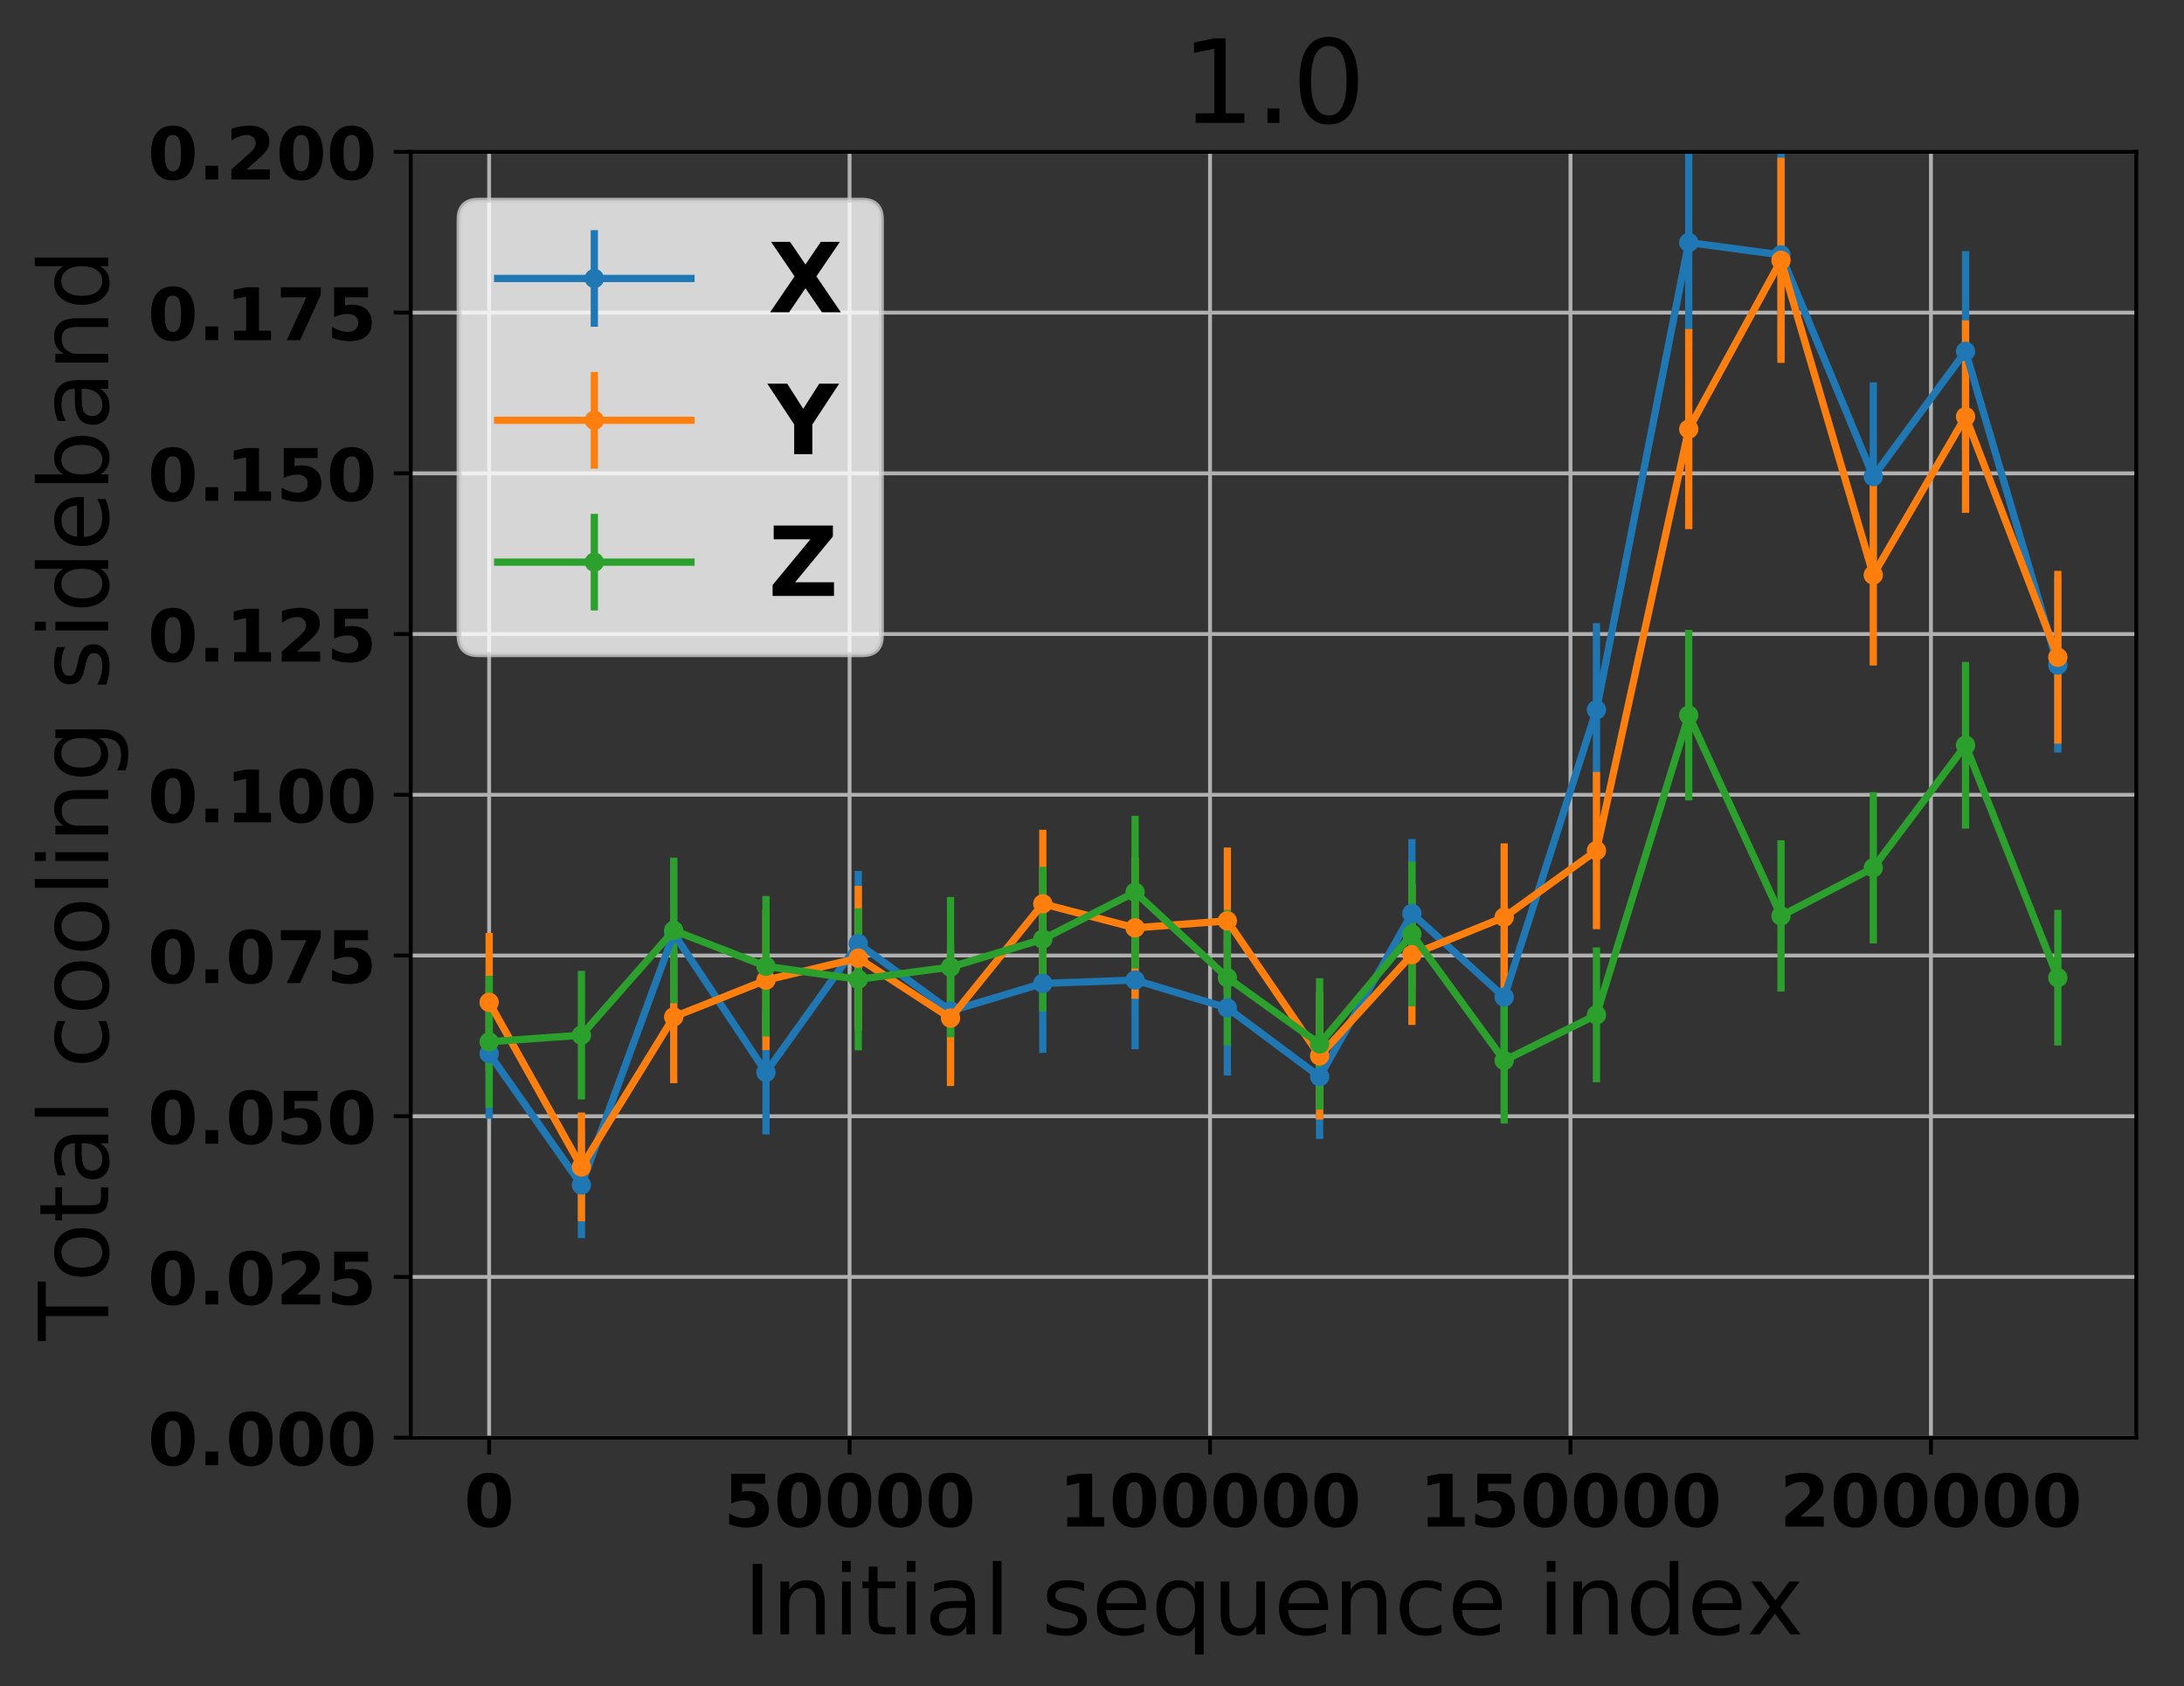 <?xml version="1.0" encoding="utf-8" standalone="no"?>
<!DOCTYPE svg PUBLIC "-//W3C//DTD SVG 1.1//EN"
  "http://www.w3.org/Graphics/SVG/1.1/DTD/svg11.dtd">
<!-- Created with matplotlib (http://matplotlib.org/) -->
<svg height="349pt" version="1.1" viewBox="0 0 452 349" width="452pt" xmlns="http://www.w3.org/2000/svg" xmlns:xlink="http://www.w3.org/1999/xlink">
 <rect x="0" y="0" width="452" height="349" fill="#333333" stroke="none"/>
 <defs>
  <style type="text/css">
*{stroke-linecap:butt;stroke-linejoin:round;}
  </style>
 </defs>
 <g id="figure_1">
  <g id="patch_1">
   <path d="M 0 349.622 
L 452.821 349.622 
L 452.821 0 
L 0 0 
z
" style="fill:none;"/>
  </g>
  <g id="axes_1">
   <g id="patch_2">
    <path d="M 85.001 297.548 
L 442.121 297.548 
L 442.121 31.436 
L 85.001 31.436 
z
" style="fill:none;"/>
   </g>
   <g id="matplotlib.axis_1">
    <g id="xtick_1">
     <g id="line2d_1">
      <path clip-path="url(#paacf2c7c18)" d="M 101.232 297.548 
L 101.232 31.436 
" style="fill:none;stroke:#b0b0b0;stroke-linecap:square;stroke-width:0.8;"/>
     </g>
     <g id="line2d_2">
      <defs>
       <path d="M 0 0 
L 0 3.5 
" id="m4464771ea8" style="stroke:#000000;stroke-width:0.8;"/>
      </defs>
      <g>
       <use style="stroke:#000000;stroke-width:0.8;" x="101.232" xlink:href="#m4464771ea8" y="297.548"/>
      </g>
     </g>
     <g id="text_1">
      <!-- 0 -->
      <defs>
       <path d="M 46 36.531 
Q 46 50.203 43.438 55.781 
Q 40.875 61.375 34.812 61.375 
Q 28.766 61.375 26.172 55.781 
Q 23.578 50.203 23.578 36.531 
Q 23.578 22.703 26.172 17.031 
Q 28.766 11.375 34.812 11.375 
Q 40.828 11.375 43.406 17.031 
Q 46 22.703 46 36.531 
z
M 64.797 36.375 
Q 64.797 18.266 56.984 8.422 
Q 49.172 -1.422 34.812 -1.422 
Q 20.406 -1.422 12.594 8.422 
Q 4.781 18.266 4.781 36.375 
Q 4.781 54.547 12.594 64.375 
Q 20.406 74.219 34.812 74.219 
Q 49.172 74.219 56.984 64.375 
Q 64.797 54.547 64.797 36.375 
z
" id="DejaVuSans-Bold-30"/>
      </defs>
      <g transform="translate(96.014 315.946)scale(0.15 -0.15)">
       <use xlink:href="#DejaVuSans-Bold-30"/>
      </g>
     </g>
    </g>
    <g id="xtick_2">
     <g id="line2d_3">
      <path clip-path="url(#paacf2c7c18)" d="M 175.831 297.548 
L 175.831 31.436 
" style="fill:none;stroke:#b0b0b0;stroke-linecap:square;stroke-width:0.8;"/>
     </g>
     <g id="line2d_4">
      <g>
       <use style="stroke:#000000;stroke-width:0.8;" x="175.831" xlink:href="#m4464771ea8" y="297.548"/>
      </g>
     </g>
     <g id="text_2">
      <!-- 50000 -->
      <defs>
       <path d="M 10.594 72.906 
L 57.328 72.906 
L 57.328 59.078 
L 25.594 59.078 
L 25.594 47.797 
Q 27.734 48.391 29.906 48.703 
Q 32.078 49.031 34.422 49.031 
Q 47.75 49.031 55.172 42.359 
Q 62.594 35.688 62.594 23.781 
Q 62.594 11.969 54.516 5.266 
Q 46.438 -1.422 32.078 -1.422 
Q 25.875 -1.422 19.797 -0.219 
Q 13.719 0.984 7.719 3.422 
L 7.719 18.219 
Q 13.672 14.797 19.016 13.078 
Q 24.359 11.375 29.109 11.375 
Q 35.938 11.375 39.859 14.719 
Q 43.797 18.062 43.797 23.781 
Q 43.797 29.547 39.859 32.859 
Q 35.938 36.188 29.109 36.188 
Q 25.047 36.188 20.453 35.125 
Q 15.875 34.078 10.594 31.891 
z
" id="DejaVuSans-Bold-35"/>
      </defs>
      <g transform="translate(149.739 315.946)scale(0.15 -0.15)">
       <use xlink:href="#DejaVuSans-Bold-35"/>
       <use x="69.58" xlink:href="#DejaVuSans-Bold-30"/>
       <use x="139.16" xlink:href="#DejaVuSans-Bold-30"/>
       <use x="208.74" xlink:href="#DejaVuSans-Bold-30"/>
       <use x="278.32" xlink:href="#DejaVuSans-Bold-30"/>
      </g>
     </g>
    </g>
    <g id="xtick_3">
     <g id="line2d_5">
      <path clip-path="url(#paacf2c7c18)" d="M 250.43 297.548 
L 250.43 31.436 
" style="fill:none;stroke:#b0b0b0;stroke-linecap:square;stroke-width:0.8;"/>
     </g>
     <g id="line2d_6">
      <g>
       <use style="stroke:#000000;stroke-width:0.8;" x="250.43" xlink:href="#m4464771ea8" y="297.548"/>
      </g>
     </g>
     <g id="text_3">
      <!-- 100000 -->
      <defs>
       <path d="M 11.719 12.984 
L 28.328 12.984 
L 28.328 60.109 
L 11.281 56.594 
L 11.281 69.391 
L 28.219 72.906 
L 46.094 72.906 
L 46.094 12.984 
L 62.703 12.984 
L 62.703 0 
L 11.719 0 
z
" id="DejaVuSans-Bold-31"/>
      </defs>
      <g transform="translate(219.12 315.946)scale(0.15 -0.15)">
       <use xlink:href="#DejaVuSans-Bold-31"/>
       <use x="69.58" xlink:href="#DejaVuSans-Bold-30"/>
       <use x="139.16" xlink:href="#DejaVuSans-Bold-30"/>
       <use x="208.74" xlink:href="#DejaVuSans-Bold-30"/>
       <use x="278.32" xlink:href="#DejaVuSans-Bold-30"/>
       <use x="347.9" xlink:href="#DejaVuSans-Bold-30"/>
      </g>
     </g>
    </g>
    <g id="xtick_4">
     <g id="line2d_7">
      <path clip-path="url(#paacf2c7c18)" d="M 325.029 297.548 
L 325.029 31.436 
" style="fill:none;stroke:#b0b0b0;stroke-linecap:square;stroke-width:0.8;"/>
     </g>
     <g id="line2d_8">
      <g>
       <use style="stroke:#000000;stroke-width:0.8;" x="325.029" xlink:href="#m4464771ea8" y="297.548"/>
      </g>
     </g>
     <g id="text_4">
      <!-- 150000 -->
      <g transform="translate(293.719 315.946)scale(0.15 -0.15)">
       <use xlink:href="#DejaVuSans-Bold-31"/>
       <use x="69.58" xlink:href="#DejaVuSans-Bold-35"/>
       <use x="139.16" xlink:href="#DejaVuSans-Bold-30"/>
       <use x="208.74" xlink:href="#DejaVuSans-Bold-30"/>
       <use x="278.32" xlink:href="#DejaVuSans-Bold-30"/>
       <use x="347.9" xlink:href="#DejaVuSans-Bold-30"/>
      </g>
     </g>
    </g>
    <g id="xtick_5">
     <g id="line2d_9">
      <path clip-path="url(#paacf2c7c18)" d="M 399.628 297.548 
L 399.628 31.436 
" style="fill:none;stroke:#b0b0b0;stroke-linecap:square;stroke-width:0.8;"/>
     </g>
     <g id="line2d_10">
      <g>
       <use style="stroke:#000000;stroke-width:0.8;" x="399.628" xlink:href="#m4464771ea8" y="297.548"/>
      </g>
     </g>
     <g id="text_5">
      <!-- 200000 -->
      <defs>
       <path d="M 28.812 13.812 
L 60.891 13.812 
L 60.891 0 
L 7.906 0 
L 7.906 13.812 
L 34.516 37.312 
Q 38.094 40.531 39.797 43.609 
Q 41.5 46.688 41.5 50 
Q 41.5 55.125 38.062 58.25 
Q 34.625 61.375 28.906 61.375 
Q 24.516 61.375 19.281 59.5 
Q 14.062 57.625 8.109 53.906 
L 8.109 69.922 
Q 14.453 72.016 20.656 73.109 
Q 26.859 74.219 32.812 74.219 
Q 45.906 74.219 53.156 68.453 
Q 60.406 62.703 60.406 52.391 
Q 60.406 46.438 57.328 41.281 
Q 54.25 36.141 44.391 27.484 
z
" id="DejaVuSans-Bold-32"/>
      </defs>
      <g transform="translate(368.318 315.946)scale(0.15 -0.15)">
       <use xlink:href="#DejaVuSans-Bold-32"/>
       <use x="69.58" xlink:href="#DejaVuSans-Bold-30"/>
       <use x="139.16" xlink:href="#DejaVuSans-Bold-30"/>
       <use x="208.74" xlink:href="#DejaVuSans-Bold-30"/>
       <use x="278.32" xlink:href="#DejaVuSans-Bold-30"/>
       <use x="347.9" xlink:href="#DejaVuSans-Bold-30"/>
      </g>
     </g>
    </g>
    <g id="text_6">
     <!-- Initial sequence index -->
     <defs>
      <path d="M 9.812 72.906 
L 19.672 72.906 
L 19.672 0 
L 9.812 0 
z
" id="DejaVuSans-49"/>
      <path d="M 54.891 33.016 
L 54.891 0 
L 45.906 0 
L 45.906 32.719 
Q 45.906 40.484 42.875 44.328 
Q 39.844 48.188 33.797 48.188 
Q 26.516 48.188 22.312 43.547 
Q 18.109 38.922 18.109 30.906 
L 18.109 0 
L 9.078 0 
L 9.078 54.688 
L 18.109 54.688 
L 18.109 46.188 
Q 21.344 51.125 25.703 53.562 
Q 30.078 56 35.797 56 
Q 45.219 56 50.047 50.172 
Q 54.891 44.344 54.891 33.016 
z
" id="DejaVuSans-6e"/>
      <path d="M 9.422 54.688 
L 18.406 54.688 
L 18.406 0 
L 9.422 0 
z
M 9.422 75.984 
L 18.406 75.984 
L 18.406 64.594 
L 9.422 64.594 
z
" id="DejaVuSans-69"/>
      <path d="M 18.312 70.219 
L 18.312 54.688 
L 36.812 54.688 
L 36.812 47.703 
L 18.312 47.703 
L 18.312 18.016 
Q 18.312 11.328 20.141 9.422 
Q 21.969 7.516 27.594 7.516 
L 36.812 7.516 
L 36.812 0 
L 27.594 0 
Q 17.188 0 13.234 3.875 
Q 9.281 7.766 9.281 18.016 
L 9.281 47.703 
L 2.688 47.703 
L 2.688 54.688 
L 9.281 54.688 
L 9.281 70.219 
z
" id="DejaVuSans-74"/>
      <path d="M 34.281 27.484 
Q 23.391 27.484 19.188 25 
Q 14.984 22.516 14.984 16.5 
Q 14.984 11.719 18.141 8.906 
Q 21.297 6.109 26.703 6.109 
Q 34.188 6.109 38.703 11.406 
Q 43.219 16.703 43.219 25.484 
L 43.219 27.484 
z
M 52.203 31.203 
L 52.203 0 
L 43.219 0 
L 43.219 8.297 
Q 40.141 3.328 35.547 0.953 
Q 30.953 -1.422 24.312 -1.422 
Q 15.922 -1.422 10.953 3.297 
Q 6 8.016 6 15.922 
Q 6 25.141 12.172 29.828 
Q 18.359 34.516 30.609 34.516 
L 43.219 34.516 
L 43.219 35.406 
Q 43.219 41.609 39.141 45 
Q 35.062 48.391 27.688 48.391 
Q 23 48.391 18.547 47.266 
Q 14.109 46.141 10.016 43.891 
L 10.016 52.203 
Q 14.938 54.109 19.578 55.047 
Q 24.219 56 28.609 56 
Q 40.484 56 46.344 49.844 
Q 52.203 43.703 52.203 31.203 
z
" id="DejaVuSans-61"/>
      <path d="M 9.422 75.984 
L 18.406 75.984 
L 18.406 0 
L 9.422 0 
z
" id="DejaVuSans-6c"/>
      <path id="DejaVuSans-20"/>
      <path d="M 44.281 53.078 
L 44.281 44.578 
Q 40.484 46.531 36.375 47.5 
Q 32.281 48.484 27.875 48.484 
Q 21.188 48.484 17.844 46.438 
Q 14.5 44.391 14.5 40.281 
Q 14.5 37.156 16.891 35.375 
Q 19.281 33.594 26.516 31.984 
L 29.594 31.297 
Q 39.156 29.25 43.188 25.516 
Q 47.219 21.781 47.219 15.094 
Q 47.219 7.469 41.188 3.016 
Q 35.156 -1.422 24.609 -1.422 
Q 20.219 -1.422 15.453 -0.562 
Q 10.688 0.297 5.422 2 
L 5.422 11.281 
Q 10.406 8.688 15.234 7.391 
Q 20.062 6.109 24.812 6.109 
Q 31.156 6.109 34.562 8.281 
Q 37.984 10.453 37.984 14.406 
Q 37.984 18.062 35.516 20.016 
Q 33.062 21.969 24.703 23.781 
L 21.578 24.516 
Q 13.234 26.266 9.516 29.906 
Q 5.812 33.547 5.812 39.891 
Q 5.812 47.609 11.281 51.797 
Q 16.75 56 26.812 56 
Q 31.781 56 36.172 55.266 
Q 40.578 54.547 44.281 53.078 
z
" id="DejaVuSans-73"/>
      <path d="M 56.203 29.594 
L 56.203 25.203 
L 14.891 25.203 
Q 15.484 15.922 20.484 11.062 
Q 25.484 6.203 34.422 6.203 
Q 39.594 6.203 44.453 7.469 
Q 49.312 8.734 54.109 11.281 
L 54.109 2.781 
Q 49.266 0.734 44.188 -0.344 
Q 39.109 -1.422 33.891 -1.422 
Q 20.797 -1.422 13.156 6.188 
Q 5.516 13.812 5.516 26.812 
Q 5.516 40.234 12.766 48.109 
Q 20.016 56 32.328 56 
Q 43.359 56 49.781 48.891 
Q 56.203 41.797 56.203 29.594 
z
M 47.219 32.234 
Q 47.125 39.594 43.094 43.984 
Q 39.062 48.391 32.422 48.391 
Q 24.906 48.391 20.391 44.141 
Q 15.875 39.891 15.188 32.172 
z
" id="DejaVuSans-65"/>
      <path d="M 14.797 27.297 
Q 14.797 17.391 18.875 11.75 
Q 22.953 6.109 30.078 6.109 
Q 37.203 6.109 41.297 11.75 
Q 45.406 17.391 45.406 27.297 
Q 45.406 37.203 41.297 42.844 
Q 37.203 48.484 30.078 48.484 
Q 22.953 48.484 18.875 42.844 
Q 14.797 37.203 14.797 27.297 
z
M 45.406 8.203 
Q 42.578 3.328 38.25 0.953 
Q 33.938 -1.422 27.875 -1.422 
Q 17.969 -1.422 11.734 6.484 
Q 5.516 14.406 5.516 27.297 
Q 5.516 40.188 11.734 48.094 
Q 17.969 56 27.875 56 
Q 33.938 56 38.25 53.625 
Q 42.578 51.266 45.406 46.391 
L 45.406 54.688 
L 54.391 54.688 
L 54.391 -20.797 
L 45.406 -20.797 
z
" id="DejaVuSans-71"/>
      <path d="M 8.5 21.578 
L 8.5 54.688 
L 17.484 54.688 
L 17.484 21.922 
Q 17.484 14.156 20.5 10.266 
Q 23.531 6.391 29.594 6.391 
Q 36.859 6.391 41.078 11.031 
Q 45.312 15.672 45.312 23.688 
L 45.312 54.688 
L 54.297 54.688 
L 54.297 0 
L 45.312 0 
L 45.312 8.406 
Q 42.047 3.422 37.719 1 
Q 33.406 -1.422 27.688 -1.422 
Q 18.266 -1.422 13.375 4.438 
Q 8.5 10.297 8.5 21.578 
z
M 31.109 56 
z
" id="DejaVuSans-75"/>
      <path d="M 48.781 52.594 
L 48.781 44.188 
Q 44.969 46.297 41.141 47.344 
Q 37.312 48.391 33.406 48.391 
Q 24.656 48.391 19.812 42.844 
Q 14.984 37.312 14.984 27.297 
Q 14.984 17.281 19.812 11.734 
Q 24.656 6.203 33.406 6.203 
Q 37.312 6.203 41.141 7.25 
Q 44.969 8.297 48.781 10.406 
L 48.781 2.094 
Q 45.016 0.344 40.984 -0.531 
Q 36.969 -1.422 32.422 -1.422 
Q 20.062 -1.422 12.781 6.344 
Q 5.516 14.109 5.516 27.297 
Q 5.516 40.672 12.859 48.328 
Q 20.219 56 33.016 56 
Q 37.156 56 41.109 55.141 
Q 45.062 54.297 48.781 52.594 
z
" id="DejaVuSans-63"/>
      <path d="M 45.406 46.391 
L 45.406 75.984 
L 54.391 75.984 
L 54.391 0 
L 45.406 0 
L 45.406 8.203 
Q 42.578 3.328 38.25 0.953 
Q 33.938 -1.422 27.875 -1.422 
Q 17.969 -1.422 11.734 6.484 
Q 5.516 14.406 5.516 27.297 
Q 5.516 40.188 11.734 48.094 
Q 17.969 56 27.875 56 
Q 33.938 56 38.25 53.625 
Q 42.578 51.266 45.406 46.391 
z
M 14.797 27.297 
Q 14.797 17.391 18.875 11.75 
Q 22.953 6.109 30.078 6.109 
Q 37.203 6.109 41.297 11.75 
Q 45.406 17.391 45.406 27.297 
Q 45.406 37.203 41.297 42.844 
Q 37.203 48.484 30.078 48.484 
Q 22.953 48.484 18.875 42.844 
Q 14.797 37.203 14.797 27.297 
z
" id="DejaVuSans-64"/>
      <path d="M 54.891 54.688 
L 35.109 28.078 
L 55.906 0 
L 45.312 0 
L 29.391 21.484 
L 13.484 0 
L 2.875 0 
L 24.125 28.609 
L 4.688 54.688 
L 15.281 54.688 
L 29.781 35.203 
L 44.281 54.688 
z
" id="DejaVuSans-78"/>
     </defs>
     <g transform="translate(153.809 338.262)scale(0.2 -0.2)">
      <use xlink:href="#DejaVuSans-49"/>
      <use x="29.492" xlink:href="#DejaVuSans-6e"/>
      <use x="92.871" xlink:href="#DejaVuSans-69"/>
      <use x="120.654" xlink:href="#DejaVuSans-74"/>
      <use x="159.863" xlink:href="#DejaVuSans-69"/>
      <use x="187.646" xlink:href="#DejaVuSans-61"/>
      <use x="248.926" xlink:href="#DejaVuSans-6c"/>
      <use x="276.709" xlink:href="#DejaVuSans-20"/>
      <use x="308.496" xlink:href="#DejaVuSans-73"/>
      <use x="360.596" xlink:href="#DejaVuSans-65"/>
      <use x="422.119" xlink:href="#DejaVuSans-71"/>
      <use x="485.596" xlink:href="#DejaVuSans-75"/>
      <use x="548.975" xlink:href="#DejaVuSans-65"/>
      <use x="610.498" xlink:href="#DejaVuSans-6e"/>
      <use x="673.877" xlink:href="#DejaVuSans-63"/>
      <use x="728.857" xlink:href="#DejaVuSans-65"/>
      <use x="790.381" xlink:href="#DejaVuSans-20"/>
      <use x="822.168" xlink:href="#DejaVuSans-69"/>
      <use x="849.951" xlink:href="#DejaVuSans-6e"/>
      <use x="913.33" xlink:href="#DejaVuSans-64"/>
      <use x="976.807" xlink:href="#DejaVuSans-65"/>
      <use x="1038.314" xlink:href="#DejaVuSans-78"/>
     </g>
    </g>
   </g>
   <g id="matplotlib.axis_2">
    <g id="ytick_1">
     <g id="line2d_11">
      <path clip-path="url(#paacf2c7c18)" d="M 85.001 297.548 
L 442.121 297.548 
" style="fill:none;stroke:#b0b0b0;stroke-linecap:square;stroke-width:0.8;"/>
     </g>
     <g id="line2d_12">
      <defs>
       <path d="M 0 0 
L -3.5 0 
" id="m43afac8e26" style="stroke:#000000;stroke-width:0.8;"/>
      </defs>
      <g>
       <use style="stroke:#000000;stroke-width:0.8;" x="85.001" xlink:href="#m43afac8e26" y="297.548"/>
      </g>
     </g>
     <g id="text_7">
      <!-- 0.000 -->
      <defs>
       <path d="M 10.203 18.891 
L 27.781 18.891 
L 27.781 0 
L 10.203 0 
z
" id="DejaVuSans-Bold-2e"/>
      </defs>
      <g transform="translate(30.556 303.247)scale(0.15 -0.15)">
       <use xlink:href="#DejaVuSans-Bold-30"/>
       <use x="69.58" xlink:href="#DejaVuSans-Bold-2e"/>
       <use x="107.568" xlink:href="#DejaVuSans-Bold-30"/>
       <use x="177.148" xlink:href="#DejaVuSans-Bold-30"/>
       <use x="246.729" xlink:href="#DejaVuSans-Bold-30"/>
      </g>
     </g>
    </g>
    <g id="ytick_2">
     <g id="line2d_13">
      <path clip-path="url(#paacf2c7c18)" d="M 85.001 264.284 
L 442.121 264.284 
" style="fill:none;stroke:#b0b0b0;stroke-linecap:square;stroke-width:0.8;"/>
     </g>
     <g id="line2d_14">
      <g>
       <use style="stroke:#000000;stroke-width:0.8;" x="85.001" xlink:href="#m43afac8e26" y="264.284"/>
      </g>
     </g>
     <g id="text_8">
      <!-- 0.025 -->
      <g transform="translate(30.556 269.983)scale(0.15 -0.15)">
       <use xlink:href="#DejaVuSans-Bold-30"/>
       <use x="69.58" xlink:href="#DejaVuSans-Bold-2e"/>
       <use x="107.568" xlink:href="#DejaVuSans-Bold-30"/>
       <use x="177.148" xlink:href="#DejaVuSans-Bold-32"/>
       <use x="246.729" xlink:href="#DejaVuSans-Bold-35"/>
      </g>
     </g>
    </g>
    <g id="ytick_3">
     <g id="line2d_15">
      <path clip-path="url(#paacf2c7c18)" d="M 85.001 231.02 
L 442.121 231.02 
" style="fill:none;stroke:#b0b0b0;stroke-linecap:square;stroke-width:0.8;"/>
     </g>
     <g id="line2d_16">
      <g>
       <use style="stroke:#000000;stroke-width:0.8;" x="85.001" xlink:href="#m43afac8e26" y="231.02"/>
      </g>
     </g>
     <g id="text_9">
      <!-- 0.050 -->
      <g transform="translate(30.556 236.719)scale(0.15 -0.15)">
       <use xlink:href="#DejaVuSans-Bold-30"/>
       <use x="69.58" xlink:href="#DejaVuSans-Bold-2e"/>
       <use x="107.568" xlink:href="#DejaVuSans-Bold-30"/>
       <use x="177.148" xlink:href="#DejaVuSans-Bold-35"/>
       <use x="246.729" xlink:href="#DejaVuSans-Bold-30"/>
      </g>
     </g>
    </g>
    <g id="ytick_4">
     <g id="line2d_17">
      <path clip-path="url(#paacf2c7c18)" d="M 85.001 197.756 
L 442.121 197.756 
" style="fill:none;stroke:#b0b0b0;stroke-linecap:square;stroke-width:0.8;"/>
     </g>
     <g id="line2d_18">
      <g>
       <use style="stroke:#000000;stroke-width:0.8;" x="85.001" xlink:href="#m43afac8e26" y="197.756"/>
      </g>
     </g>
     <g id="text_10">
      <!-- 0.075 -->
      <defs>
       <path d="M 6.688 72.906 
L 61.625 72.906 
L 61.625 62.312 
L 33.203 0 
L 14.891 0 
L 41.797 59.078 
L 6.688 59.078 
z
" id="DejaVuSans-Bold-37"/>
      </defs>
      <g transform="translate(30.556 203.455)scale(0.15 -0.15)">
       <use xlink:href="#DejaVuSans-Bold-30"/>
       <use x="69.58" xlink:href="#DejaVuSans-Bold-2e"/>
       <use x="107.568" xlink:href="#DejaVuSans-Bold-30"/>
       <use x="177.148" xlink:href="#DejaVuSans-Bold-37"/>
       <use x="246.729" xlink:href="#DejaVuSans-Bold-35"/>
      </g>
     </g>
    </g>
    <g id="ytick_5">
     <g id="line2d_19">
      <path clip-path="url(#paacf2c7c18)" d="M 85.001 164.492 
L 442.121 164.492 
" style="fill:none;stroke:#b0b0b0;stroke-linecap:square;stroke-width:0.8;"/>
     </g>
     <g id="line2d_20">
      <g>
       <use style="stroke:#000000;stroke-width:0.8;" x="85.001" xlink:href="#m43afac8e26" y="164.492"/>
      </g>
     </g>
     <g id="text_11">
      <!-- 0.100 -->
      <g transform="translate(30.556 170.191)scale(0.15 -0.15)">
       <use xlink:href="#DejaVuSans-Bold-30"/>
       <use x="69.58" xlink:href="#DejaVuSans-Bold-2e"/>
       <use x="107.568" xlink:href="#DejaVuSans-Bold-31"/>
       <use x="177.148" xlink:href="#DejaVuSans-Bold-30"/>
       <use x="246.729" xlink:href="#DejaVuSans-Bold-30"/>
      </g>
     </g>
    </g>
    <g id="ytick_6">
     <g id="line2d_21">
      <path clip-path="url(#paacf2c7c18)" d="M 85.001 131.228 
L 442.121 131.228 
" style="fill:none;stroke:#b0b0b0;stroke-linecap:square;stroke-width:0.8;"/>
     </g>
     <g id="line2d_22">
      <g>
       <use style="stroke:#000000;stroke-width:0.8;" x="85.001" xlink:href="#m43afac8e26" y="131.228"/>
      </g>
     </g>
     <g id="text_12">
      <!-- 0.125 -->
      <g transform="translate(30.556 136.927)scale(0.15 -0.15)">
       <use xlink:href="#DejaVuSans-Bold-30"/>
       <use x="69.58" xlink:href="#DejaVuSans-Bold-2e"/>
       <use x="107.568" xlink:href="#DejaVuSans-Bold-31"/>
       <use x="177.148" xlink:href="#DejaVuSans-Bold-32"/>
       <use x="246.729" xlink:href="#DejaVuSans-Bold-35"/>
      </g>
     </g>
    </g>
    <g id="ytick_7">
     <g id="line2d_23">
      <path clip-path="url(#paacf2c7c18)" d="M 85.001 97.964 
L 442.121 97.964 
" style="fill:none;stroke:#b0b0b0;stroke-linecap:square;stroke-width:0.8;"/>
     </g>
     <g id="line2d_24">
      <g>
       <use style="stroke:#000000;stroke-width:0.8;" x="85.001" xlink:href="#m43afac8e26" y="97.964"/>
      </g>
     </g>
     <g id="text_13">
      <!-- 0.150 -->
      <g transform="translate(30.556 103.663)scale(0.15 -0.15)">
       <use xlink:href="#DejaVuSans-Bold-30"/>
       <use x="69.58" xlink:href="#DejaVuSans-Bold-2e"/>
       <use x="107.568" xlink:href="#DejaVuSans-Bold-31"/>
       <use x="177.148" xlink:href="#DejaVuSans-Bold-35"/>
       <use x="246.729" xlink:href="#DejaVuSans-Bold-30"/>
      </g>
     </g>
    </g>
    <g id="ytick_8">
     <g id="line2d_25">
      <path clip-path="url(#paacf2c7c18)" d="M 85.001 64.7 
L 442.121 64.7 
" style="fill:none;stroke:#b0b0b0;stroke-linecap:square;stroke-width:0.8;"/>
     </g>
     <g id="line2d_26">
      <g>
       <use style="stroke:#000000;stroke-width:0.8;" x="85.001" xlink:href="#m43afac8e26" y="64.7"/>
      </g>
     </g>
     <g id="text_14">
      <!-- 0.175 -->
      <g transform="translate(30.556 70.399)scale(0.15 -0.15)">
       <use xlink:href="#DejaVuSans-Bold-30"/>
       <use x="69.58" xlink:href="#DejaVuSans-Bold-2e"/>
       <use x="107.568" xlink:href="#DejaVuSans-Bold-31"/>
       <use x="177.148" xlink:href="#DejaVuSans-Bold-37"/>
       <use x="246.729" xlink:href="#DejaVuSans-Bold-35"/>
      </g>
     </g>
    </g>
    <g id="ytick_9">
     <g id="line2d_27">
      <path clip-path="url(#paacf2c7c18)" d="M 85.001 31.436 
L 442.121 31.436 
" style="fill:none;stroke:#b0b0b0;stroke-linecap:square;stroke-width:0.8;"/>
     </g>
     <g id="line2d_28">
      <g>
       <use style="stroke:#000000;stroke-width:0.8;" x="85.001" xlink:href="#m43afac8e26" y="31.436"/>
      </g>
     </g>
     <g id="text_15">
      <!-- 0.200 -->
      <g transform="translate(30.556 37.135)scale(0.15 -0.15)">
       <use xlink:href="#DejaVuSans-Bold-30"/>
       <use x="69.58" xlink:href="#DejaVuSans-Bold-2e"/>
       <use x="107.568" xlink:href="#DejaVuSans-Bold-32"/>
       <use x="177.148" xlink:href="#DejaVuSans-Bold-30"/>
       <use x="246.729" xlink:href="#DejaVuSans-Bold-30"/>
      </g>
     </g>
    </g>
    <g id="text_16">
     <!-- Total cooling sideband -->
     <defs>
      <path d="M -0.297 72.906 
L 61.375 72.906 
L 61.375 64.594 
L 35.5 64.594 
L 35.5 0 
L 25.594 0 
L 25.594 64.594 
L -0.297 64.594 
z
" id="DejaVuSans-54"/>
      <path d="M 30.609 48.391 
Q 23.391 48.391 19.188 42.75 
Q 14.984 37.109 14.984 27.297 
Q 14.984 17.484 19.156 11.844 
Q 23.344 6.203 30.609 6.203 
Q 37.797 6.203 41.984 11.859 
Q 46.188 17.531 46.188 27.297 
Q 46.188 37.016 41.984 42.703 
Q 37.797 48.391 30.609 48.391 
z
M 30.609 56 
Q 42.328 56 49.016 48.375 
Q 55.719 40.766 55.719 27.297 
Q 55.719 13.875 49.016 6.219 
Q 42.328 -1.422 30.609 -1.422 
Q 18.844 -1.422 12.172 6.219 
Q 5.516 13.875 5.516 27.297 
Q 5.516 40.766 12.172 48.375 
Q 18.844 56 30.609 56 
z
" id="DejaVuSans-6f"/>
      <path d="M 45.406 27.984 
Q 45.406 37.75 41.375 43.109 
Q 37.359 48.484 30.078 48.484 
Q 22.859 48.484 18.828 43.109 
Q 14.797 37.75 14.797 27.984 
Q 14.797 18.266 18.828 12.891 
Q 22.859 7.516 30.078 7.516 
Q 37.359 7.516 41.375 12.891 
Q 45.406 18.266 45.406 27.984 
z
M 54.391 6.781 
Q 54.391 -7.172 48.188 -13.984 
Q 42 -20.797 29.203 -20.797 
Q 24.469 -20.797 20.266 -20.094 
Q 16.062 -19.391 12.109 -17.922 
L 12.109 -9.188 
Q 16.062 -11.328 19.922 -12.344 
Q 23.781 -13.375 27.781 -13.375 
Q 36.625 -13.375 41.016 -8.766 
Q 45.406 -4.156 45.406 5.172 
L 45.406 9.625 
Q 42.625 4.781 38.281 2.391 
Q 33.938 0 27.875 0 
Q 17.828 0 11.672 7.656 
Q 5.516 15.328 5.516 27.984 
Q 5.516 40.672 11.672 48.328 
Q 17.828 56 27.875 56 
Q 33.938 56 38.281 53.609 
Q 42.625 51.219 45.406 46.391 
L 45.406 54.688 
L 54.391 54.688 
z
" id="DejaVuSans-67"/>
      <path d="M 48.688 27.297 
Q 48.688 37.203 44.609 42.844 
Q 40.531 48.484 33.406 48.484 
Q 26.266 48.484 22.188 42.844 
Q 18.109 37.203 18.109 27.297 
Q 18.109 17.391 22.188 11.75 
Q 26.266 6.109 33.406 6.109 
Q 40.531 6.109 44.609 11.75 
Q 48.688 17.391 48.688 27.297 
z
M 18.109 46.391 
Q 20.953 51.266 25.266 53.625 
Q 29.594 56 35.594 56 
Q 45.562 56 51.781 48.094 
Q 58.016 40.188 58.016 27.297 
Q 58.016 14.406 51.781 6.484 
Q 45.562 -1.422 35.594 -1.422 
Q 29.594 -1.422 25.266 0.953 
Q 20.953 3.328 18.109 8.203 
L 18.109 0 
L 9.078 0 
L 9.078 75.984 
L 18.109 75.984 
z
" id="DejaVuSans-62"/>
     </defs>
     <g transform="translate(22.397 277.505)rotate(-90)scale(0.2 -0.2)">
      <use xlink:href="#DejaVuSans-54"/>
      <use x="60.818" xlink:href="#DejaVuSans-6f"/>
      <use x="122" xlink:href="#DejaVuSans-74"/>
      <use x="161.209" xlink:href="#DejaVuSans-61"/>
      <use x="222.488" xlink:href="#DejaVuSans-6c"/>
      <use x="250.271" xlink:href="#DejaVuSans-20"/>
      <use x="282.059" xlink:href="#DejaVuSans-63"/>
      <use x="337.039" xlink:href="#DejaVuSans-6f"/>
      <use x="398.221" xlink:href="#DejaVuSans-6f"/>
      <use x="459.402" xlink:href="#DejaVuSans-6c"/>
      <use x="487.186" xlink:href="#DejaVuSans-69"/>
      <use x="514.969" xlink:href="#DejaVuSans-6e"/>
      <use x="578.348" xlink:href="#DejaVuSans-67"/>
      <use x="641.824" xlink:href="#DejaVuSans-20"/>
      <use x="673.611" xlink:href="#DejaVuSans-73"/>
      <use x="725.711" xlink:href="#DejaVuSans-69"/>
      <use x="753.494" xlink:href="#DejaVuSans-64"/>
      <use x="816.971" xlink:href="#DejaVuSans-65"/>
      <use x="878.494" xlink:href="#DejaVuSans-62"/>
      <use x="941.971" xlink:href="#DejaVuSans-61"/>
      <use x="1003.25" xlink:href="#DejaVuSans-6e"/>
      <use x="1066.629" xlink:href="#DejaVuSans-64"/>
     </g>
    </g>
   </g>
   <g id="LineCollection_1">
    <path clip-path="url(#paacf2c7c18)" d="M 101.234 231.535 
L 101.234 204.579 
" style="fill:none;stroke:#1f77b4;stroke-width:1.5;"/>
    <path clip-path="url(#paacf2c7c18)" d="M 120.331 256.248 
L 120.331 234.252 
" style="fill:none;stroke:#1f77b4;stroke-width:1.5;"/>
    <path clip-path="url(#paacf2c7c18)" d="M 139.428 208.543 
L 139.428 177.886 
" style="fill:none;stroke:#1f77b4;stroke-width:1.5;"/>
    <path clip-path="url(#paacf2c7c18)" d="M 158.525 234.786 
L 158.525 209.111 
" style="fill:none;stroke:#1f77b4;stroke-width:1.5;"/>
    <path clip-path="url(#paacf2c7c18)" d="M 177.623 210.326 
L 177.623 180.254 
" style="fill:none;stroke:#1f77b4;stroke-width:1.5;"/>
    <path clip-path="url(#paacf2c7c18)" d="M 196.72 223.134 
L 196.72 195.34 
" style="fill:none;stroke:#1f77b4;stroke-width:1.5;"/>
    <path clip-path="url(#paacf2c7c18)" d="M 215.817 217.913 
L 215.817 189.143 
" style="fill:none;stroke:#1f77b4;stroke-width:1.5;"/>
    <path clip-path="url(#paacf2c7c18)" d="M 234.915 217.149 
L 234.915 188.535 
" style="fill:none;stroke:#1f77b4;stroke-width:1.5;"/>
    <path clip-path="url(#paacf2c7c18)" d="M 254.012 222.6 
L 254.012 194.615 
" style="fill:none;stroke:#1f77b4;stroke-width:1.5;"/>
    <path clip-path="url(#paacf2c7c18)" d="M 273.109 235.727 
L 273.109 209.948 
" style="fill:none;stroke:#1f77b4;stroke-width:1.5;"/>
    <path clip-path="url(#paacf2c7c18)" d="M 292.207 204.435 
L 292.207 173.67 
" style="fill:none;stroke:#1f77b4;stroke-width:1.5;"/>
    <path clip-path="url(#paacf2c7c18)" d="M 311.304 220.162 
L 311.304 192.574 
" style="fill:none;stroke:#1f77b4;stroke-width:1.5;"/>
    <path clip-path="url(#paacf2c7c18)" d="M 330.401 164.817 
L 330.401 128.975 
" style="fill:none;stroke:#1f77b4;stroke-width:1.5;"/>
    <path clip-path="url(#paacf2c7c18)" d="M 349.499 71.503 
L 349.499 28.869 
" style="fill:none;stroke:#1f77b4;stroke-width:1.5;"/>
    <path clip-path="url(#paacf2c7c18)" d="M 368.596 74.373 
L 368.596 31.134 
" style="fill:none;stroke:#1f77b4;stroke-width:1.5;"/>
    <path clip-path="url(#paacf2c7c18)" d="M 387.693 118.122 
L 387.693 79.155 
" style="fill:none;stroke:#1f77b4;stroke-width:1.5;"/>
    <path clip-path="url(#paacf2c7c18)" d="M 406.791 93.457 
L 406.791 51.971 
" style="fill:none;stroke:#1f77b4;stroke-width:1.5;"/>
    <path clip-path="url(#paacf2c7c18)" d="M 425.888 155.748 
L 425.888 119.547 
" style="fill:none;stroke:#1f77b4;stroke-width:1.5;"/>
   </g>
   <g id="LineCollection_2">
    <path clip-path="url(#paacf2c7c18)" d="M 101.234 221.806 
L 101.234 193.085 
" style="fill:none;stroke:#ff7f0e;stroke-width:1.5;"/>
    <path clip-path="url(#paacf2c7c18)" d="M 120.331 252.773 
L 120.331 230.252 
" style="fill:none;stroke:#ff7f0e;stroke-width:1.5;"/>
    <path clip-path="url(#paacf2c7c18)" d="M 139.428 224.179 
L 139.428 196.76 
" style="fill:none;stroke:#ff7f0e;stroke-width:1.5;"/>
    <path clip-path="url(#paacf2c7c18)" d="M 158.525 217.336 
L 158.525 188.366 
" style="fill:none;stroke:#ff7f0e;stroke-width:1.5;"/>
    <path clip-path="url(#paacf2c7c18)" d="M 177.623 213.273 
L 177.623 183.343 
" style="fill:none;stroke:#ff7f0e;stroke-width:1.5;"/>
    <path clip-path="url(#paacf2c7c18)" d="M 196.72 224.769 
L 196.72 196.67 
" style="fill:none;stroke:#ff7f0e;stroke-width:1.5;"/>
    <path clip-path="url(#paacf2c7c18)" d="M 215.817 202.377 
L 215.817 171.735 
" style="fill:none;stroke:#ff7f0e;stroke-width:1.5;"/>
    <path clip-path="url(#paacf2c7c18)" d="M 234.915 206.696 
L 234.915 177.376 
" style="fill:none;stroke:#ff7f0e;stroke-width:1.5;"/>
    <path clip-path="url(#paacf2c7c18)" d="M 254.012 205.761 
L 254.012 175.412 
" style="fill:none;stroke:#ff7f0e;stroke-width:1.5;"/>
    <path clip-path="url(#paacf2c7c18)" d="M 273.109 231.719 
L 273.109 205.315 
" style="fill:none;stroke:#ff7f0e;stroke-width:1.5;"/>
    <path clip-path="url(#paacf2c7c18)" d="M 292.207 212.127 
L 292.207 183.041 
" style="fill:none;stroke:#ff7f0e;stroke-width:1.5;"/>
    <path clip-path="url(#paacf2c7c18)" d="M 311.304 205.103 
L 311.304 174.547 
" style="fill:none;stroke:#ff7f0e;stroke-width:1.5;"/>
    <path clip-path="url(#paacf2c7c18)" d="M 330.401 192.311 
L 330.401 159.772 
" style="fill:none;stroke:#ff7f0e;stroke-width:1.5;"/>
    <path clip-path="url(#paacf2c7c18)" d="M 349.499 109.52 
L 349.499 68.098 
" style="fill:none;stroke:#ff7f0e;stroke-width:1.5;"/>
    <path clip-path="url(#paacf2c7c18)" d="M 368.596 75.106 
L 368.596 32.648 
" style="fill:none;stroke:#ff7f0e;stroke-width:1.5;"/>
    <path clip-path="url(#paacf2c7c18)" d="M 387.693 137.736 
L 387.693 100.27 
" style="fill:none;stroke:#ff7f0e;stroke-width:1.5;"/>
    <path clip-path="url(#paacf2c7c18)" d="M 406.791 106.147 
L 406.791 66.301 
" style="fill:none;stroke:#ff7f0e;stroke-width:1.5;"/>
    <path clip-path="url(#paacf2c7c18)" d="M 425.888 153.913 
L 425.888 118.144 
" style="fill:none;stroke:#ff7f0e;stroke-width:1.5;"/>
   </g>
   <g id="LineCollection_3">
    <path clip-path="url(#paacf2c7c18)" d="M 101.234 229.283 
L 101.234 201.94 
" style="fill:none;stroke:#2ca02c;stroke-width:1.5;"/>
    <path clip-path="url(#paacf2c7c18)" d="M 120.331 227.558 
L 120.331 200.933 
" style="fill:none;stroke:#2ca02c;stroke-width:1.5;"/>
    <path clip-path="url(#paacf2c7c18)" d="M 139.428 207.637 
L 139.428 177.495 
" style="fill:none;stroke:#2ca02c;stroke-width:1.5;"/>
    <path clip-path="url(#paacf2c7c18)" d="M 158.525 214.533 
L 158.525 185.446 
" style="fill:none;stroke:#2ca02c;stroke-width:1.5;"/>
    <path clip-path="url(#paacf2c7c18)" d="M 177.623 217.38 
L 177.623 187.989 
" style="fill:none;stroke:#2ca02c;stroke-width:1.5;"/>
    <path clip-path="url(#paacf2c7c18)" d="M 196.72 214.681 
L 196.72 185.643 
" style="fill:none;stroke:#2ca02c;stroke-width:1.5;"/>
    <path clip-path="url(#paacf2c7c18)" d="M 215.817 209.367 
L 215.817 179.386 
" style="fill:none;stroke:#2ca02c;stroke-width:1.5;"/>
    <path clip-path="url(#paacf2c7c18)" d="M 234.915 200.452 
L 234.915 168.838 
" style="fill:none;stroke:#2ca02c;stroke-width:1.5;"/>
    <path clip-path="url(#paacf2c7c18)" d="M 254.012 216.386 
L 254.012 188.31 
" style="fill:none;stroke:#2ca02c;stroke-width:1.5;"/>
    <path clip-path="url(#paacf2c7c18)" d="M 273.109 229.66 
L 273.109 202.461 
" style="fill:none;stroke:#2ca02c;stroke-width:1.5;"/>
    <path clip-path="url(#paacf2c7c18)" d="M 292.207 208.275 
L 292.207 178.336 
" style="fill:none;stroke:#2ca02c;stroke-width:1.5;"/>
    <path clip-path="url(#paacf2c7c18)" d="M 311.304 232.531 
L 311.304 206.441 
" style="fill:none;stroke:#2ca02c;stroke-width:1.5;"/>
    <path clip-path="url(#paacf2c7c18)" d="M 330.401 224.004 
L 330.401 196.082 
" style="fill:none;stroke:#2ca02c;stroke-width:1.5;"/>
    <path clip-path="url(#paacf2c7c18)" d="M 349.499 165.664 
L 349.499 130.351 
" style="fill:none;stroke:#2ca02c;stroke-width:1.5;"/>
    <path clip-path="url(#paacf2c7c18)" d="M 368.596 205.224 
L 368.596 173.905 
" style="fill:none;stroke:#2ca02c;stroke-width:1.5;"/>
    <path clip-path="url(#paacf2c7c18)" d="M 387.693 195.268 
L 387.693 163.946 
" style="fill:none;stroke:#2ca02c;stroke-width:1.5;"/>
    <path clip-path="url(#paacf2c7c18)" d="M 406.791 171.477 
L 406.791 137.002 
" style="fill:none;stroke:#2ca02c;stroke-width:1.5;"/>
    <path clip-path="url(#paacf2c7c18)" d="M 425.888 216.386 
L 425.888 188.31 
" style="fill:none;stroke:#2ca02c;stroke-width:1.5;"/>
   </g>
   <g id="line2d_29">
    <path clip-path="url(#paacf2c7c18)" d="M 101.234 218.057 
L 120.331 245.25 
L 139.428 193.215 
L 158.525 221.948 
L 177.623 195.29 
L 196.72 209.237 
L 215.817 203.528 
L 234.915 202.842 
L 254.012 208.607 
L 273.109 222.838 
L 292.207 189.053 
L 311.304 206.368 
L 330.401 146.896 
L 349.499 50.186 
L 368.596 52.753 
L 387.693 98.639 
L 406.791 72.714 
L 425.888 137.648 
" style="fill:none;stroke:#1f77b4;stroke-linecap:square;stroke-width:1.5;"/>
    <defs>
     <path d="M 0 1.5 
C 0.398 1.5 0.779 1.342 1.061 1.061 
C 1.342 0.779 1.5 0.398 1.5 0 
C 1.5 -0.398 1.342 -0.779 1.061 -1.061 
C 0.779 -1.342 0.398 -1.5 0 -1.5 
C -0.398 -1.5 -0.779 -1.342 -1.061 -1.061 
C -1.342 -0.779 -1.5 -0.398 -1.5 0 
C -1.5 0.398 -1.342 0.779 -1.061 1.061 
C -0.779 1.342 -0.398 1.5 0 1.5 
z
" id="mfd4344fcef" style="stroke:#1f77b4;"/>
    </defs>
    <g clip-path="url(#paacf2c7c18)">
     <use style="fill:#1f77b4;stroke:#1f77b4;" x="101.234" xlink:href="#mfd4344fcef" y="218.057"/>
     <use style="fill:#1f77b4;stroke:#1f77b4;" x="120.331" xlink:href="#mfd4344fcef" y="245.25"/>
     <use style="fill:#1f77b4;stroke:#1f77b4;" x="139.428" xlink:href="#mfd4344fcef" y="193.215"/>
     <use style="fill:#1f77b4;stroke:#1f77b4;" x="158.525" xlink:href="#mfd4344fcef" y="221.948"/>
     <use style="fill:#1f77b4;stroke:#1f77b4;" x="177.623" xlink:href="#mfd4344fcef" y="195.29"/>
     <use style="fill:#1f77b4;stroke:#1f77b4;" x="196.72" xlink:href="#mfd4344fcef" y="209.237"/>
     <use style="fill:#1f77b4;stroke:#1f77b4;" x="215.817" xlink:href="#mfd4344fcef" y="203.528"/>
     <use style="fill:#1f77b4;stroke:#1f77b4;" x="234.915" xlink:href="#mfd4344fcef" y="202.842"/>
     <use style="fill:#1f77b4;stroke:#1f77b4;" x="254.012" xlink:href="#mfd4344fcef" y="208.607"/>
     <use style="fill:#1f77b4;stroke:#1f77b4;" x="273.109" xlink:href="#mfd4344fcef" y="222.838"/>
     <use style="fill:#1f77b4;stroke:#1f77b4;" x="292.207" xlink:href="#mfd4344fcef" y="189.053"/>
     <use style="fill:#1f77b4;stroke:#1f77b4;" x="311.304" xlink:href="#mfd4344fcef" y="206.368"/>
     <use style="fill:#1f77b4;stroke:#1f77b4;" x="330.401" xlink:href="#mfd4344fcef" y="146.896"/>
     <use style="fill:#1f77b4;stroke:#1f77b4;" x="349.499" xlink:href="#mfd4344fcef" y="50.186"/>
     <use style="fill:#1f77b4;stroke:#1f77b4;" x="368.596" xlink:href="#mfd4344fcef" y="52.753"/>
     <use style="fill:#1f77b4;stroke:#1f77b4;" x="387.693" xlink:href="#mfd4344fcef" y="98.639"/>
     <use style="fill:#1f77b4;stroke:#1f77b4;" x="406.791" xlink:href="#mfd4344fcef" y="72.714"/>
     <use style="fill:#1f77b4;stroke:#1f77b4;" x="425.888" xlink:href="#mfd4344fcef" y="137.648"/>
    </g>
   </g>
   <g id="line2d_30">
    <path clip-path="url(#paacf2c7c18)" d="M 101.234 207.445 
L 120.331 241.512 
L 139.428 210.47 
L 158.525 202.851 
L 177.623 198.308 
L 196.72 210.719 
L 215.817 187.056 
L 234.915 192.036 
L 254.012 190.586 
L 273.109 218.517 
L 292.207 197.584 
L 311.304 189.825 
L 330.401 176.041 
L 349.499 88.809 
L 368.596 53.877 
L 387.693 119.003 
L 406.791 86.224 
L 425.888 136.029 
" style="fill:none;stroke:#ff7f0e;stroke-linecap:square;stroke-width:1.5;"/>
    <defs>
     <path d="M 0 1.5 
C 0.398 1.5 0.779 1.342 1.061 1.061 
C 1.342 0.779 1.5 0.398 1.5 0 
C 1.5 -0.398 1.342 -0.779 1.061 -1.061 
C 0.779 -1.342 0.398 -1.5 0 -1.5 
C -0.398 -1.5 -0.779 -1.342 -1.061 -1.061 
C -1.342 -0.779 -1.5 -0.398 -1.5 0 
C -1.5 0.398 -1.342 0.779 -1.061 1.061 
C -0.779 1.342 -0.398 1.5 0 1.5 
z
" id="m92e277bb95" style="stroke:#ff7f0e;"/>
    </defs>
    <g clip-path="url(#paacf2c7c18)">
     <use style="fill:#ff7f0e;stroke:#ff7f0e;" x="101.234" xlink:href="#m92e277bb95" y="207.445"/>
     <use style="fill:#ff7f0e;stroke:#ff7f0e;" x="120.331" xlink:href="#m92e277bb95" y="241.512"/>
     <use style="fill:#ff7f0e;stroke:#ff7f0e;" x="139.428" xlink:href="#m92e277bb95" y="210.47"/>
     <use style="fill:#ff7f0e;stroke:#ff7f0e;" x="158.525" xlink:href="#m92e277bb95" y="202.851"/>
     <use style="fill:#ff7f0e;stroke:#ff7f0e;" x="177.623" xlink:href="#m92e277bb95" y="198.308"/>
     <use style="fill:#ff7f0e;stroke:#ff7f0e;" x="196.72" xlink:href="#m92e277bb95" y="210.719"/>
     <use style="fill:#ff7f0e;stroke:#ff7f0e;" x="215.817" xlink:href="#m92e277bb95" y="187.056"/>
     <use style="fill:#ff7f0e;stroke:#ff7f0e;" x="234.915" xlink:href="#m92e277bb95" y="192.036"/>
     <use style="fill:#ff7f0e;stroke:#ff7f0e;" x="254.012" xlink:href="#m92e277bb95" y="190.586"/>
     <use style="fill:#ff7f0e;stroke:#ff7f0e;" x="273.109" xlink:href="#m92e277bb95" y="218.517"/>
     <use style="fill:#ff7f0e;stroke:#ff7f0e;" x="292.207" xlink:href="#m92e277bb95" y="197.584"/>
     <use style="fill:#ff7f0e;stroke:#ff7f0e;" x="311.304" xlink:href="#m92e277bb95" y="189.825"/>
     <use style="fill:#ff7f0e;stroke:#ff7f0e;" x="330.401" xlink:href="#m92e277bb95" y="176.041"/>
     <use style="fill:#ff7f0e;stroke:#ff7f0e;" x="349.499" xlink:href="#m92e277bb95" y="88.809"/>
     <use style="fill:#ff7f0e;stroke:#ff7f0e;" x="368.596" xlink:href="#m92e277bb95" y="53.877"/>
     <use style="fill:#ff7f0e;stroke:#ff7f0e;" x="387.693" xlink:href="#m92e277bb95" y="119.003"/>
     <use style="fill:#ff7f0e;stroke:#ff7f0e;" x="406.791" xlink:href="#m92e277bb95" y="86.224"/>
     <use style="fill:#ff7f0e;stroke:#ff7f0e;" x="425.888" xlink:href="#m92e277bb95" y="136.029"/>
    </g>
   </g>
   <g id="line2d_31">
    <path clip-path="url(#paacf2c7c18)" d="M 101.234 215.611 
L 120.331 214.246 
L 139.428 192.566 
L 158.525 199.99 
L 177.623 202.684 
L 196.72 200.162 
L 215.817 194.376 
L 234.915 184.645 
L 254.012 202.348 
L 273.109 216.061 
L 292.207 193.305 
L 311.304 219.486 
L 330.401 210.043 
L 349.499 148.007 
L 368.596 189.564 
L 387.693 179.607 
L 406.791 154.239 
L 425.888 202.348 
" style="fill:none;stroke:#2ca02c;stroke-linecap:square;stroke-width:1.5;"/>
    <defs>
     <path d="M 0 1.5 
C 0.398 1.5 0.779 1.342 1.061 1.061 
C 1.342 0.779 1.5 0.398 1.5 0 
C 1.5 -0.398 1.342 -0.779 1.061 -1.061 
C 0.779 -1.342 0.398 -1.5 0 -1.5 
C -0.398 -1.5 -0.779 -1.342 -1.061 -1.061 
C -1.342 -0.779 -1.5 -0.398 -1.5 0 
C -1.5 0.398 -1.342 0.779 -1.061 1.061 
C -0.779 1.342 -0.398 1.5 0 1.5 
z
" id="m6e87a5cb83" style="stroke:#2ca02c;"/>
    </defs>
    <g clip-path="url(#paacf2c7c18)">
     <use style="fill:#2ca02c;stroke:#2ca02c;" x="101.234" xlink:href="#m6e87a5cb83" y="215.611"/>
     <use style="fill:#2ca02c;stroke:#2ca02c;" x="120.331" xlink:href="#m6e87a5cb83" y="214.246"/>
     <use style="fill:#2ca02c;stroke:#2ca02c;" x="139.428" xlink:href="#m6e87a5cb83" y="192.566"/>
     <use style="fill:#2ca02c;stroke:#2ca02c;" x="158.525" xlink:href="#m6e87a5cb83" y="199.99"/>
     <use style="fill:#2ca02c;stroke:#2ca02c;" x="177.623" xlink:href="#m6e87a5cb83" y="202.684"/>
     <use style="fill:#2ca02c;stroke:#2ca02c;" x="196.72" xlink:href="#m6e87a5cb83" y="200.162"/>
     <use style="fill:#2ca02c;stroke:#2ca02c;" x="215.817" xlink:href="#m6e87a5cb83" y="194.376"/>
     <use style="fill:#2ca02c;stroke:#2ca02c;" x="234.915" xlink:href="#m6e87a5cb83" y="184.645"/>
     <use style="fill:#2ca02c;stroke:#2ca02c;" x="254.012" xlink:href="#m6e87a5cb83" y="202.348"/>
     <use style="fill:#2ca02c;stroke:#2ca02c;" x="273.109" xlink:href="#m6e87a5cb83" y="216.061"/>
     <use style="fill:#2ca02c;stroke:#2ca02c;" x="292.207" xlink:href="#m6e87a5cb83" y="193.305"/>
     <use style="fill:#2ca02c;stroke:#2ca02c;" x="311.304" xlink:href="#m6e87a5cb83" y="219.486"/>
     <use style="fill:#2ca02c;stroke:#2ca02c;" x="330.401" xlink:href="#m6e87a5cb83" y="210.043"/>
     <use style="fill:#2ca02c;stroke:#2ca02c;" x="349.499" xlink:href="#m6e87a5cb83" y="148.007"/>
     <use style="fill:#2ca02c;stroke:#2ca02c;" x="368.596" xlink:href="#m6e87a5cb83" y="189.564"/>
     <use style="fill:#2ca02c;stroke:#2ca02c;" x="387.693" xlink:href="#m6e87a5cb83" y="179.607"/>
     <use style="fill:#2ca02c;stroke:#2ca02c;" x="406.791" xlink:href="#m6e87a5cb83" y="154.239"/>
     <use style="fill:#2ca02c;stroke:#2ca02c;" x="425.888" xlink:href="#m6e87a5cb83" y="202.348"/>
    </g>
   </g>
   <g id="patch_3">
    <path d="M 85.001 297.548 
L 85.001 31.436 
" style="fill:none;stroke:#000000;stroke-linecap:square;stroke-linejoin:miter;stroke-width:0.8;"/>
   </g>
   <g id="patch_4">
    <path d="M 442.121 297.548 
L 442.121 31.436 
" style="fill:none;stroke:#000000;stroke-linecap:square;stroke-linejoin:miter;stroke-width:0.8;"/>
   </g>
   <g id="patch_5">
    <path d="M 85.001 297.548 
L 442.121 297.548 
" style="fill:none;stroke:#000000;stroke-linecap:square;stroke-linejoin:miter;stroke-width:0.8;"/>
   </g>
   <g id="patch_6">
    <path d="M 85.001 31.436 
L 442.121 31.436 
" style="fill:none;stroke:#000000;stroke-linecap:square;stroke-linejoin:miter;stroke-width:0.8;"/>
   </g>
   <g id="text_17">
    <!-- 1.0 -->
    <defs>
     <path d="M 12.406 8.297 
L 28.516 8.297 
L 28.516 63.922 
L 10.984 60.406 
L 10.984 69.391 
L 28.422 72.906 
L 38.281 72.906 
L 38.281 8.297 
L 54.391 8.297 
L 54.391 0 
L 12.406 0 
z
" id="DejaVuSans-31"/>
     <path d="M 10.688 12.406 
L 21 12.406 
L 21 0 
L 10.688 0 
z
" id="DejaVuSans-2e"/>
     <path d="M 31.781 66.406 
Q 24.172 66.406 20.328 58.906 
Q 16.5 51.422 16.5 36.375 
Q 16.5 21.391 20.328 13.891 
Q 24.172 6.391 31.781 6.391 
Q 39.453 6.391 43.281 13.891 
Q 47.125 21.391 47.125 36.375 
Q 47.125 51.422 43.281 58.906 
Q 39.453 66.406 31.781 66.406 
z
M 31.781 74.219 
Q 44.047 74.219 50.516 64.516 
Q 56.984 54.828 56.984 36.375 
Q 56.984 17.969 50.516 8.266 
Q 44.047 -1.422 31.781 -1.422 
Q 19.531 -1.422 13.062 8.266 
Q 6.594 17.969 6.594 36.375 
Q 6.594 54.828 13.062 64.516 
Q 19.531 74.219 31.781 74.219 
z
" id="DejaVuSans-30"/>
    </defs>
    <g transform="translate(244.477 25.436)scale(0.24 -0.24)">
     <use xlink:href="#DejaVuSans-31"/>
     <use x="63.623" xlink:href="#DejaVuSans-2e"/>
     <use x="95.41" xlink:href="#DejaVuSans-30"/>
    </g>
   </g>
   <g id="legend_1">
    <g id="patch_7">
     <path d="M 99.001 135.505 
L 178.42 135.505 
Q 182.42 135.505 182.42 131.505 
L 182.42 45.436 
Q 182.42 41.436 178.42 41.436 
L 99.001 41.436 
Q 95.001 41.436 95.001 45.436 
L 95.001 131.505 
Q 95.001 135.505 99.001 135.505 
z
" style="fill:#ffffff;opacity:0.8;stroke:#cccccc;stroke-linejoin:miter;"/>
    </g>
    <g id="LineCollection_4">
     <path d="M 123.001 67.633 
L 123.001 47.633 
" style="fill:none;stroke:#1f77b4;stroke-width:1.5;"/>
    </g>
    <g id="line2d_32">
     <path d="M 103.001 57.633 
L 143.001 57.633 
" style="fill:none;stroke:#1f77b4;stroke-linecap:square;stroke-width:1.5;"/>
    </g>
    <g id="line2d_33">
     <g>
      <use style="fill:#1f77b4;stroke:#1f77b4;" x="123.001" xlink:href="#mfd4344fcef" y="57.633"/>
     </g>
    </g>
    <g id="text_18">
     <!-- X -->
     <defs>
      <path d="M 49.812 37.203 
L 75.094 0 
L 55.516 0 
L 38.484 24.906 
L 21.578 0 
L 1.906 0 
L 27.203 37.203 
L 2.875 72.906 
L 22.516 72.906 
L 38.484 49.422 
L 54.391 72.906 
L 74.125 72.906 
z
" id="DejaVuSans-Bold-58"/>
     </defs>
     <g transform="translate(159.001 64.633)scale(0.2 -0.2)">
      <use xlink:href="#DejaVuSans-Bold-58"/>
     </g>
    </g>
    <g id="LineCollection_5">
     <path d="M 123.001 96.989 
L 123.001 76.989 
" style="fill:none;stroke:#ff7f0e;stroke-width:1.5;"/>
    </g>
    <g id="line2d_34">
     <path d="M 103.001 86.989 
L 143.001 86.989 
" style="fill:none;stroke:#ff7f0e;stroke-linecap:square;stroke-width:1.5;"/>
    </g>
    <g id="line2d_35">
     <g>
      <use style="fill:#ff7f0e;stroke:#ff7f0e;" x="123.001" xlink:href="#m92e277bb95" y="86.989"/>
     </g>
    </g>
    <g id="text_19">
     <!-- Y -->
     <defs>
      <path d="M -0.984 72.906 
L 19.578 72.906 
L 36.188 46.922 
L 52.781 72.906 
L 73.391 72.906 
L 45.609 30.719 
L 45.609 0 
L 26.812 0 
L 26.812 30.719 
z
" id="DejaVuSans-Bold-59"/>
     </defs>
     <g transform="translate(159.001 93.989)scale(0.2 -0.2)">
      <use xlink:href="#DejaVuSans-Bold-59"/>
     </g>
    </g>
    <g id="LineCollection_6">
     <path d="M 123.001 126.346 
L 123.001 106.346 
" style="fill:none;stroke:#2ca02c;stroke-width:1.5;"/>
    </g>
    <g id="line2d_36">
     <path d="M 103.001 116.346 
L 143.001 116.346 
" style="fill:none;stroke:#2ca02c;stroke-linecap:square;stroke-width:1.5;"/>
    </g>
    <g id="line2d_37">
     <g>
      <use style="fill:#2ca02c;stroke:#2ca02c;" x="123.001" xlink:href="#m6e87a5cb83" y="116.346"/>
     </g>
    </g>
    <g id="text_20">
     <!-- Z -->
     <defs>
      <path d="M 5.609 72.906 
L 66.891 72.906 
L 66.891 61.531 
L 27.781 14.203 
L 68.016 14.203 
L 68.016 0 
L 4.5 0 
L 4.5 11.375 
L 43.609 58.688 
L 5.609 58.688 
z
" id="DejaVuSans-Bold-5a"/>
     </defs>
     <g transform="translate(159.001 123.346)scale(0.2 -0.2)">
      <use xlink:href="#DejaVuSans-Bold-5a"/>
     </g>
    </g>
   </g>
  </g>
 </g>
 <defs>
  <clipPath id="paacf2c7c18">
   <rect height="266.112" width="357.12" x="85.001" y="31.436"/>
  </clipPath>
 </defs>
</svg>
